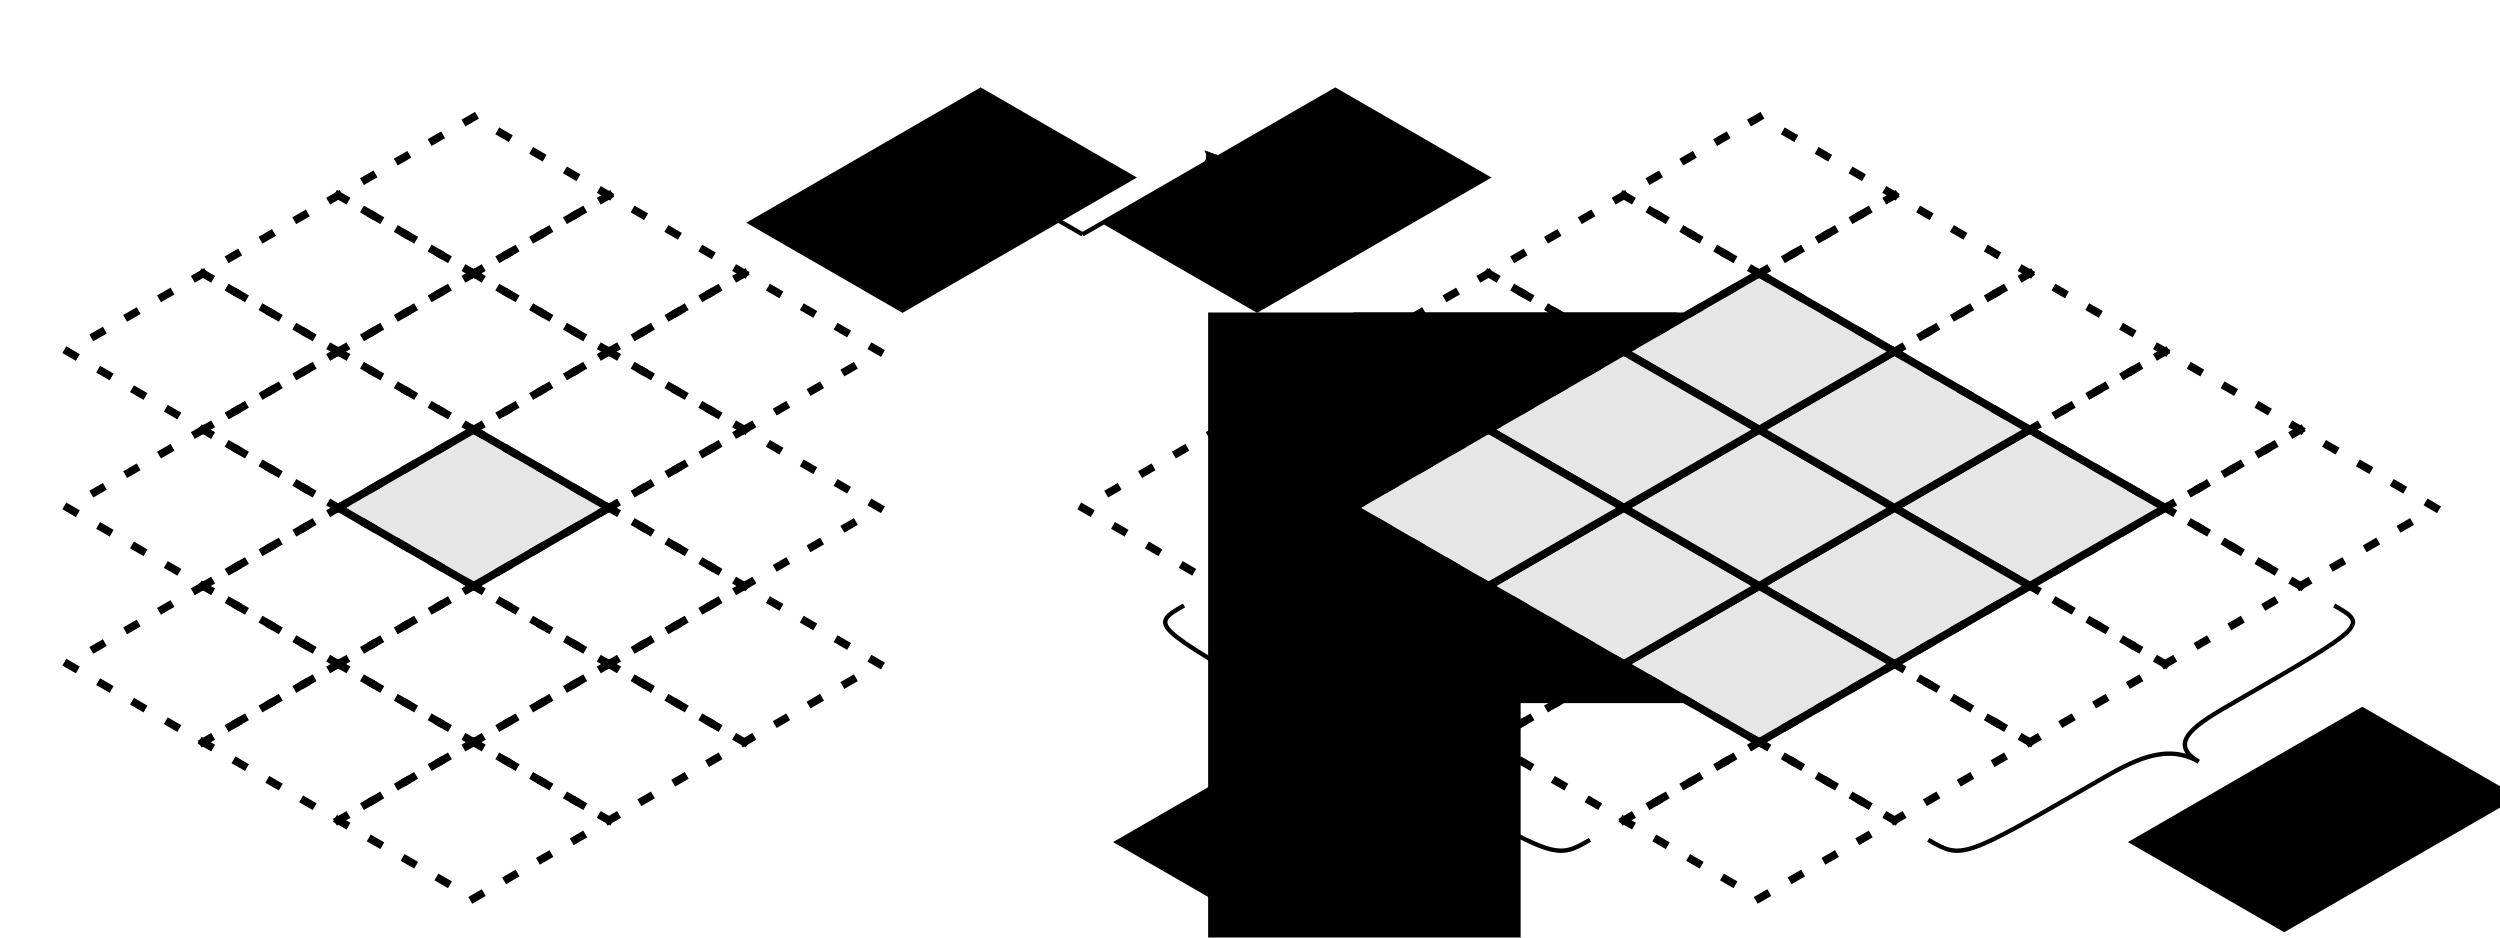 <?xml version="1.0" encoding="UTF-8" standalone="no"?>
<!-- Created with Inkscape (http://www.inkscape.org/) -->

<svg
   xmlns:dc="http://purl.org/dc/elements/1.1/"
   xmlns:cc="http://creativecommons.org/ns#"
   xmlns:rdf="http://www.w3.org/1999/02/22-rdf-syntax-ns#"
   xmlns:svg="http://www.w3.org/2000/svg"
   xmlns="http://www.w3.org/2000/svg"
   xmlns:sodipodi="http://sodipodi.sourceforge.net/DTD/sodipodi-0.dtd"
   xmlns:inkscape="http://www.inkscape.org/namespaces/inkscape"
   width="160mm"
   height="60mm"
   viewBox="0 0 566.929 212.598"
   id="svg4174"
   version="1.1"
   inkscape:version="0.91 r13725"
   sodipodi:docname="neighborhood.svg">
  <defs
     id="defs4176">
    <marker
       inkscape:stockid="Arrow2Lend"
       orient="auto"
       refY="0"
       refX="0"
       id="Arrow2Lend-0"
       style="overflow:visible"
       inkscape:isstock="true">
      <path
         inkscape:connector-curvature="0"
         id="path4451-8"
         style="fill:#000000;fill-opacity:1;fill-rule:evenodd;stroke:#000000;stroke-width:0.625;stroke-linejoin:round;stroke-opacity:1"
         d="M 8.719,4.034 -2.207,0.016 8.719,-4.002 c -1.745,2.372 -1.735,5.617 -6e-7,8.035 z"
         transform="matrix(-1.1,0,0,-1.1,-1.1,0)" />
    </marker>
    <marker
       inkscape:stockid="Arrow2Lend"
       orient="auto"
       refY="0"
       refX="0"
       id="Arrow2Lend"
       style="overflow:visible"
       inkscape:isstock="true">
      <path
         inkscape:connector-curvature="0"
         id="path4451"
         style="fill:#000000;fill-opacity:1;fill-rule:evenodd;stroke:#000000;stroke-width:0.625;stroke-linejoin:round;stroke-opacity:1"
         d="M 8.719,4.034 -2.207,0.016 8.719,-4.002 c -1.745,2.372 -1.735,5.617 -6e-7,8.035 z"
         transform="matrix(-1.1,0,0,-1.1,-1.1,0)" />
    </marker>
  </defs>
  <sodipodi:namedview
     id="base"
     pagecolor="#ffffff"
     bordercolor="#666666"
     borderopacity="1.0"
     inkscape:pageopacity="0.0"
     inkscape:pageshadow="2"
     inkscape:zoom="1.7482167"
     inkscape:cx="266.88983"
     inkscape:cy="-21.022568"
     inkscape:document-units="mm"
     inkscape:current-layer="layer1"
     showgrid="true"
     inkscape:window-width="1855"
     inkscape:window-height="1176"
     inkscape:window-x="65"
     inkscape:window-y="24"
     inkscape:window-maximized="1"
     inkscape:snap-grids="true"
     inkscape:snap-to-guides="false"
     inkscape:snap-bbox="true"
     inkscape:bbox-nodes="true"
     inkscape:object-nodes="true"
     inkscape:snap-object-midpoints="true"
     inkscape:snap-global="true"
     borderlayer="true">
    <inkscape:grid
       type="axonomgrid"
       id="grid4218"
       units="mm"
       empspacing="5"
       spacingy="35.433" />
    <inkscape:grid
       type="axonomgrid"
       id="grid4442"
       units="mm"
       empspacing="2"
       spacingy="8.858"
       color="#c83fff"
       opacity="0.125"
       empcolor="#7f3fff"
       empopacity="0.251" />
  </sodipodi:namedview>
  <g
     inkscape:label="Layer 1"
     inkscape:groupmode="layer"
     id="layer1"
     transform="translate(0,-839.764)">
    <flowRoot
       xml:space="preserve"
       id="flowRoot4207"
       style="font-style:normal;font-weight:normal;font-size:40px;line-height:125%;font-family:sans-serif;text-align:center;letter-spacing:0px;word-spacing:0px;writing-mode:lr-tb;text-anchor:middle;fill:#000000;fill-opacity:1;stroke:none;stroke-width:1px;stroke-linecap:butt;stroke-linejoin:miter;stroke-opacity:1"
       transform="translate(61.372,70.866)"><flowRegion
         id="flowRegion4209"><rect
           id="rect4211"
           width="70.866"
           height="70.866"
           x="212.598"
           y="910.63" /></flowRegion><flowPara
         id="flowPara4213" /></flowRoot>    <flowRoot
       xml:space="preserve"
       id="flowRoot4233"
       style="font-style:normal;font-weight:normal;font-size:15px;line-height:125%;font-family:sans-serif;text-align:center;letter-spacing:0px;word-spacing:0px;writing-mode:lr-tb;text-anchor:middle;fill:#000000;fill-opacity:1;stroke:none;stroke-width:1px;stroke-linecap:butt;stroke-linejoin:miter;stroke-opacity:1"
       transform="translate(61.372,70.866)"><flowRegion
         id="flowRegion4235"><rect
           id="rect4237"
           width="106.299"
           height="70.866"
           x="212.598"
           y="839.764"
           style="font-size:15px" /></flowRegion><flowPara
         id="flowPara4239" /></flowRoot>    <flowRoot
       xml:space="preserve"
       id="flowRoot4245"
       style="font-style:normal;font-weight:normal;font-size:15px;line-height:125%;font-family:sans-serif;text-align:center;letter-spacing:0px;word-spacing:0px;writing-mode:lr-tb;text-anchor:middle;fill:#000000;fill-opacity:1;stroke:none;stroke-width:1px;stroke-linecap:butt;stroke-linejoin:miter;stroke-opacity:1"
       transform="translate(61.372,70.866)"><flowRegion
         id="flowRegion4247"><rect
           id="rect4249"
           width="92.058"
           height="88.583"
           x="245.488"
           y="839.764"
           style="font-size:15px" /></flowRegion><flowPara
         id="flowPara4251" /></flowRoot>    <g
       id="g4385"
       transform="translate(92.058,-124.016)">
      <g
         id="g4861-94"
         transform="translate(-337.545,17.717)" />
    </g>
    <g
       id="g4283"
       transform="translate(184.116,434.055)">
      <path
         inkscape:connector-curvature="0"
         id="path4243-3-2-91-88-5-7-3-28-3"
         d="m 306.859,556.299 30.686,-17.717 -30.686,-17.717 -30.686,17.717 z"
         style="fill:none;fill-rule:evenodd;stroke:#000000;stroke-width:1.772;stroke-linecap:square;stroke-linejoin:miter;stroke-miterlimit:4;stroke-dasharray:1.772, 7.087;stroke-dashoffset:0;stroke-opacity:1"
         sodipodi:nodetypes="ccccc" />
      <path
         inkscape:connector-curvature="0"
         id="path4243-3-2-91-88-5-7-09-9-4"
         d="m 276.173,538.583 30.686,-17.717 -30.686,-17.717 -30.686,17.717 z"
         style="fill:#e6e6e6;fill-opacity:1;fill-rule:evenodd;stroke:#000000;stroke-width:1.772;stroke-linecap:square;stroke-linejoin:miter;stroke-miterlimit:4;stroke-dasharray:none;stroke-opacity:1"
         sodipodi:nodetypes="ccccc" />
      <path
         inkscape:connector-curvature="0"
         id="path4243-3-2-91-88-5-7-2-3-0"
         d="m 245.488,556.299 30.686,-17.717 -30.686,-17.717 -30.686,17.717 z"
         style="fill:#e6e6e6;fill-opacity:1;fill-rule:evenodd;stroke:#000000;stroke-width:1.772;stroke-linecap:square;stroke-linejoin:miter;stroke-miterlimit:4;stroke-dasharray:none;stroke-opacity:1"
         sodipodi:nodetypes="ccccc" />
      <path
         inkscape:connector-curvature="0"
         id="path4243-3-2-91-88-5-7-5-6-3"
         d="M 214.802,574.016 245.488,556.299 214.802,538.583 184.116,556.299 Z"
         style="fill:#e6e6e6;fill-opacity:1;fill-rule:evenodd;stroke:#000000;stroke-width:1.772;stroke-linecap:square;stroke-linejoin:miter;stroke-miterlimit:4;stroke-dasharray:none;stroke-opacity:1"
         sodipodi:nodetypes="ccccc" />
      <path
         inkscape:connector-curvature="0"
         id="path4243-3-2-91-88-5-7-4-8-9"
         d="m 184.116,556.299 30.686,-17.717 -30.686,-17.717 -30.686,17.717 z"
         style="fill:#e6e6e6;fill-opacity:1;fill-rule:evenodd;stroke:#000000;stroke-width:1.772;stroke-linecap:square;stroke-linejoin:miter;stroke-miterlimit:4;stroke-dasharray:none;stroke-opacity:1"
         sodipodi:nodetypes="ccccc" />
      <path
         inkscape:connector-curvature="0"
         id="path4243-3-2-91-88-5-7-05-0-1"
         d="m 214.802,538.583 30.686,-17.717 -30.686,-17.717 -30.686,17.717 z"
         style="fill:#e6e6e6;fill-opacity:1;fill-rule:evenodd;stroke:#000000;stroke-width:1.772;stroke-linecap:square;stroke-linejoin:miter;stroke-miterlimit:4;stroke-dasharray:none;stroke-opacity:1"
         sodipodi:nodetypes="ccccc" />
      <path
         inkscape:connector-curvature="0"
         id="path4243-3-2-91-88-5-7-9-2-9"
         d="M 245.488,520.866 276.173,503.15 245.488,485.433 214.802,503.15 Z"
         style="fill:#e6e6e6;fill-opacity:1;fill-rule:evenodd;stroke:#000000;stroke-width:1.772;stroke-linecap:square;stroke-linejoin:miter;stroke-miterlimit:4;stroke-dasharray:none;stroke-opacity:1"
         sodipodi:nodetypes="ccccc" />
      <path
         inkscape:connector-curvature="0"
         id="path4243-3-2-91-88-5-7-9-2-9-9"
         d="m 214.802,503.15 30.686,-17.717 -30.686,-17.717 -30.686,17.717 z"
         style="fill:#e6e6e6;fill-opacity:1;fill-rule:evenodd;stroke:#000000;stroke-width:1.772;stroke-linecap:square;stroke-linejoin:miter;stroke-miterlimit:4;stroke-dasharray:none;stroke-opacity:1"
         sodipodi:nodetypes="ccccc" />
      <path
         inkscape:connector-curvature="0"
         id="path4243-3-2-91-88-5-7-9-2-9-0"
         d="M 184.116,520.866 214.802,503.15 184.116,485.433 153.43,503.15 Z"
         style="fill:#e6e6e6;fill-opacity:1;fill-rule:evenodd;stroke:#000000;stroke-width:1.772;stroke-linecap:square;stroke-linejoin:miter;stroke-miterlimit:4;stroke-dasharray:none;stroke-opacity:1"
         sodipodi:nodetypes="ccccc" />
      <path
         inkscape:connector-curvature="0"
         id="path4243-3-2-91-88-5-7-9-2-9-8"
         d="M 153.43,538.583 184.116,520.866 153.43,503.15 122.744,520.866 Z"
         style="fill:#e6e6e6;fill-opacity:1;fill-rule:evenodd;stroke:#000000;stroke-width:1.772;stroke-linecap:square;stroke-linejoin:miter;stroke-miterlimit:4;stroke-dasharray:none;stroke-opacity:1"
         sodipodi:nodetypes="ccccc" />
      <path
         inkscape:connector-curvature="0"
         id="path4243-3-2-91-88-5-7-3-28-3-6"
         d="m 276.173,574.016 30.686,-17.717 -30.686,-17.717 -30.686,17.717 z"
         style="fill:none;fill-rule:evenodd;stroke:#000000;stroke-width:1.772;stroke-linecap:square;stroke-linejoin:miter;stroke-miterlimit:4;stroke-dasharray:1.772, 7.087;stroke-dashoffset:0;stroke-opacity:1"
         sodipodi:nodetypes="ccccc" />
      <path
         inkscape:connector-curvature="0"
         id="path4243-3-2-91-88-5-7-3-28-3-1"
         d="m 245.488,591.732 30.686,-17.717 -30.686,-17.717 -30.686,17.717 z"
         style="fill:none;fill-rule:evenodd;stroke:#000000;stroke-width:1.772;stroke-linecap:square;stroke-linejoin:miter;stroke-miterlimit:4;stroke-dasharray:1.772, 7.087;stroke-dashoffset:0;stroke-opacity:1"
         sodipodi:nodetypes="ccccc" />
      <path
         inkscape:connector-curvature="0"
         id="path4243-3-2-91-88-5-7-3-28-3-15"
         d="m 214.802,609.449 30.686,-17.717 -30.686,-17.717 -30.686,17.717 z"
         style="fill:none;fill-rule:evenodd;stroke:#000000;stroke-width:1.772;stroke-linecap:square;stroke-linejoin:miter;stroke-miterlimit:4;stroke-dasharray:1.772, 7.087;stroke-dashoffset:0;stroke-opacity:1"
         sodipodi:nodetypes="ccccc" />
      <path
         inkscape:connector-curvature="0"
         id="path4243-3-2-91-88-5-7-3-28-3-9"
         d="m 184.116,591.732 30.686,-17.717 -30.686,-17.717 -30.686,17.717 z"
         style="fill:none;fill-rule:evenodd;stroke:#000000;stroke-width:1.772;stroke-linecap:square;stroke-linejoin:miter;stroke-miterlimit:4;stroke-dasharray:1.772, 7.087;stroke-dashoffset:0;stroke-opacity:1"
         sodipodi:nodetypes="ccccc" />
      <path
         inkscape:connector-curvature="0"
         id="path4243-3-2-91-88-5-7-3-28-3-8"
         d="m 153.43,574.016 30.686,-17.717 -30.686,-17.717 -30.686,17.717 z"
         style="fill:none;fill-rule:evenodd;stroke:#000000;stroke-width:1.772;stroke-linecap:square;stroke-linejoin:miter;stroke-miterlimit:4;stroke-dasharray:1.772, 7.087;stroke-dashoffset:0;stroke-opacity:1"
         sodipodi:nodetypes="ccccc" />
      <path
         inkscape:connector-curvature="0"
         id="path4243-3-2-91-88-5-7-3-28-3-4"
         d="M 122.744,556.299 153.43,538.583 122.744,520.866 92.058,538.583 Z"
         style="fill:none;fill-rule:evenodd;stroke:#000000;stroke-width:1.772;stroke-linecap:square;stroke-linejoin:miter;stroke-miterlimit:4;stroke-dasharray:1.772, 7.087;stroke-dashoffset:0;stroke-opacity:1"
         sodipodi:nodetypes="ccccc" />
      <path
         inkscape:connector-curvature="0"
         id="path4243-3-2-91-88-5-7-3-28-3-81"
         d="M 92.058,538.583 122.744,520.866 92.058,503.15 61.372,520.866 Z"
         style="fill:none;fill-rule:evenodd;stroke:#000000;stroke-width:1.772;stroke-linecap:square;stroke-linejoin:miter;stroke-miterlimit:4;stroke-dasharray:1.772, 7.087;stroke-dashoffset:0;stroke-opacity:1"
         sodipodi:nodetypes="ccccc" />
      <path
         inkscape:connector-curvature="0"
         id="path4243-3-2-91-88-5-7-3-28-3-0"
         d="M 122.744,520.866 153.43,503.15 122.744,485.433 92.058,503.15 Z"
         style="fill:none;fill-rule:evenodd;stroke:#000000;stroke-width:1.772;stroke-linecap:square;stroke-linejoin:miter;stroke-miterlimit:4;stroke-dasharray:1.772, 7.087;stroke-dashoffset:0;stroke-opacity:1"
         sodipodi:nodetypes="ccccc" />
      <path
         inkscape:connector-curvature="0"
         id="path4243-3-2-91-88-5-7-3-28-3-3"
         d="m 153.43,503.15 30.686,-17.717 -30.686,-17.717 -30.686,17.717 z"
         style="fill:none;fill-rule:evenodd;stroke:#000000;stroke-width:1.772;stroke-linecap:square;stroke-linejoin:miter;stroke-miterlimit:4;stroke-dasharray:1.772, 7.087;stroke-dashoffset:0;stroke-opacity:1"
         sodipodi:nodetypes="ccccc" />
      <path
         inkscape:connector-curvature="0"
         id="path4243-3-2-91-88-5-7-3-28-3-04"
         d="m 184.116,485.433 30.686,-17.717 -30.686,-17.717 -30.686,17.717 z"
         style="fill:none;fill-rule:evenodd;stroke:#000000;stroke-width:1.772;stroke-linecap:square;stroke-linejoin:miter;stroke-miterlimit:4;stroke-dasharray:1.772, 7.087;stroke-dashoffset:0;stroke-opacity:1"
         sodipodi:nodetypes="ccccc" />
      <path
         inkscape:connector-curvature="0"
         id="path4243-3-2-91-88-5-7-3-28-3-44"
         d="m 214.802,467.717 30.686,-17.717 -30.686,-17.717 -30.686,17.717 z"
         style="fill:none;fill-rule:evenodd;stroke:#000000;stroke-width:1.772;stroke-linecap:square;stroke-linejoin:miter;stroke-miterlimit:4;stroke-dasharray:1.772, 7.087;stroke-dashoffset:0;stroke-opacity:1"
         sodipodi:nodetypes="ccccc" />
      <path
         inkscape:connector-curvature="0"
         id="path4243-3-2-91-88-5-7-3-28-3-47"
         d="m 245.488,485.433 30.686,-17.717 -30.686,-17.717 -30.686,17.717 z"
         style="fill:none;fill-rule:evenodd;stroke:#000000;stroke-width:1.772;stroke-linecap:square;stroke-linejoin:miter;stroke-miterlimit:4;stroke-dasharray:1.772, 7.087;stroke-dashoffset:0;stroke-opacity:1"
         sodipodi:nodetypes="ccccc" />
      <path
         inkscape:connector-curvature="0"
         id="path4243-3-2-91-88-5-7-3-28-3-63"
         d="m 276.173,503.15 30.686,-17.717 -30.686,-17.717 -30.686,17.717 z"
         style="fill:none;fill-rule:evenodd;stroke:#000000;stroke-width:1.772;stroke-linecap:square;stroke-linejoin:miter;stroke-miterlimit:4;stroke-dasharray:1.772, 7.087;stroke-dashoffset:0;stroke-opacity:1"
         sodipodi:nodetypes="ccccc" />
      <path
         inkscape:connector-curvature="0"
         id="path4243-3-2-91-88-5-7-3-28-3-17"
         d="M 306.859,520.866 337.545,503.15 306.859,485.433 276.173,503.15 Z"
         style="fill:none;fill-rule:evenodd;stroke:#000000;stroke-width:1.772;stroke-linecap:square;stroke-linejoin:miter;stroke-miterlimit:4;stroke-dasharray:1.772, 7.087;stroke-dashoffset:0;stroke-opacity:1"
         sodipodi:nodetypes="ccccc" />
      <path
         inkscape:connector-curvature="0"
         id="path4243-3-2-91-88-5-7-3-28-3-5"
         d="m 337.545,538.583 30.686,-17.717 -30.686,-17.717 -30.686,17.717 z"
         style="fill:none;fill-rule:evenodd;stroke:#000000;stroke-width:1.772;stroke-linecap:square;stroke-linejoin:miter;stroke-miterlimit:4;stroke-dasharray:1.772, 7.087;stroke-dashoffset:0;stroke-opacity:1"
         sodipodi:nodetypes="ccccc" />
    </g>
    <path
       style="fill:none;fill-rule:evenodd;stroke:#000000;stroke-width:1px;stroke-linecap:butt;stroke-linejoin:miter;stroke-opacity:1"
       d="m 437.275,1030.217 c 7.671,4.429 7.671,4.429 38.357,-13.287 7.671,-4.429 15.343,-8.858 23.014,-4.429 -7.671,-4.429 0,-8.858 7.671,-13.287 30.686,-17.717 30.686,-17.717 23.014,-22.146"
       id="path4438"
       inkscape:connector-curvature="0"
       sodipodi:nodetypes="ccccc" />
    <path
       style="fill:none;fill-rule:evenodd;stroke:#000000;stroke-width:1px;stroke-linecap:butt;stroke-linejoin:miter;stroke-opacity:1"
       d="m 360.56,1030.217 c -7.671,4.429 -7.671,4.429 -38.357,-13.287 -7.671,-4.429 -15.343,-8.858 -23.014,-4.429 7.671,-4.429 0,-8.858 -7.671,-13.287 C 260.83,981.496 260.83,981.496 268.502,977.067"
       id="path4438-9"
       inkscape:connector-curvature="0"
       sodipodi:nodetypes="ccccc" />
    <flowRoot
       xml:space="preserve"
       id="flowRoot4253-18-58-07-8-9"
       style="font-style:normal;font-weight:normal;font-size:40px;line-height:125%;font-family:sans-serif;text-align:center;letter-spacing:0px;word-spacing:0px;writing-mode:lr-tb;text-anchor:middle;fill:#000000;fill-opacity:1;stroke:none;stroke-width:1px;stroke-linecap:butt;stroke-linejoin:miter;stroke-opacity:1"
       transform="matrix(0.866,-0.5,1,0.577,-525.513,663.804)"><flowRegion
         id="flowRegion4255-964-6-5-6-35"><rect
           id="rect4257-33-2-870-8-70"
           width="61.372"
           height="35.433"
           x="214.802"
           y="822.047" /></flowRegion><flowPara
         id="flowPara4259-38-84-4-38-81"
         style="font-size:15px">M<flowSpan
   style="font-size:65%;baseline-shift:sub"
   id="flowSpan4471">x</flowSpan></flowPara></flowRoot>    <flowRoot
       xml:space="preserve"
       id="flowRoot4253-18-58-07-8-9-6"
       style="font-style:normal;font-weight:normal;font-size:40px;line-height:125%;font-family:sans-serif;text-align:center;letter-spacing:0px;word-spacing:0px;writing-mode:lr-tb;text-anchor:middle;fill:#000000;fill-opacity:1;stroke:none;stroke-width:1px;stroke-linecap:butt;stroke-linejoin:miter;stroke-opacity:1"
       transform="matrix(0.866,-0.5,1,0.577,-755.657,663.804)"><flowRegion
         id="flowRegion4255-964-6-5-6-35-2"><rect
           id="rect4257-33-2-870-8-70-1"
           width="61.372"
           height="35.433"
           x="214.802"
           y="822.047" /></flowRegion><flowPara
         id="flowPara4259-38-84-4-38-81-7"
         style="font-size:15px">M<flowSpan
   style="font-size:65%;baseline-shift:sub"
   id="flowSpan4471-8">y</flowSpan></flowPara></flowRoot>    <g
       id="g4400"
       transform="translate(-291.516,380.906)">
      <path
         inkscape:connector-curvature="0"
         id="path4424"
         d="m 537.004,512.008 c 30.686,-17.717 30.686,-17.717 30.686,-17.717"
         style="fill:none;fill-rule:evenodd;stroke:#000000;stroke-width:0.999;stroke-linecap:butt;stroke-linejoin:miter;stroke-miterlimit:4;stroke-dasharray:none;stroke-opacity:1;marker-end:url(#Arrow2Lend)" />
      <path
         sodipodi:nodetypes="cc"
         inkscape:connector-curvature="0"
         id="path4424-8"
         d="M 537.004,512.008 506.318,494.291"
         style="fill:none;fill-rule:evenodd;stroke:#000000;stroke-width:0.999;stroke-linecap:butt;stroke-linejoin:miter;stroke-miterlimit:4;stroke-dasharray:none;stroke-opacity:1;marker-end:url(#Arrow2Lend-0)" />
      <flowRoot
         transform="matrix(0.866,-0.5,1,0.577,-466.906,142.44)"
         style="font-style:normal;font-weight:normal;font-size:40px;line-height:125%;font-family:sans-serif;text-align:center;letter-spacing:0px;word-spacing:0px;writing-mode:lr-tb;text-anchor:middle;fill:#000000;fill-opacity:1;stroke:none;stroke-width:1px;stroke-linecap:butt;stroke-linejoin:miter;stroke-opacity:1"
         id="flowRoot4253-18-58-07-8-9-5"
         xml:space="preserve"><flowRegion
           id="flowRegion4255-964-6-5-6-35-7"><rect
             y="822.047"
             x="214.802"
             height="35.433"
             width="61.372"
             id="rect4257-33-2-870-8-70-4" /></flowRegion><flowPara
           style="font-size:15px"
           id="flowPara4259-38-84-4-38-81-1">X<flowSpan
   id="flowSpan4471-85"
   style="font-size:65%;baseline-shift:sub" /></flowPara></flowRoot>      <flowRoot
         transform="matrix(0.866,-0.5,1,0.577,-547.319,142.44)"
         style="font-style:normal;font-weight:normal;font-size:40px;line-height:125%;font-family:sans-serif;text-align:center;letter-spacing:0px;word-spacing:0px;writing-mode:lr-tb;text-anchor:middle;fill:#000000;fill-opacity:1;stroke:none;stroke-width:1px;stroke-linecap:butt;stroke-linejoin:miter;stroke-opacity:1"
         id="flowRoot4253-18-58-07-8-9-5-9"
         xml:space="preserve"><flowRegion
           id="flowRegion4255-964-6-5-6-35-7-7"><rect
             y="822.047"
             x="214.802"
             height="35.433"
             width="61.372"
             id="rect4257-33-2-870-8-70-4-5" /></flowRegion><flowPara
           style="font-size:15px"
           id="flowPara4259-38-84-4-38-81-1-3">Y</flowPara></flowRoot>    </g>
    <path
       sodipodi:nodetypes="ccccc"
       style="fill:#e6e6e6;fill-opacity:1;fill-rule:evenodd;stroke:#000000;stroke-width:1.772;stroke-linecap:square;stroke-linejoin:miter;stroke-miterlimit:4;stroke-dasharray:none;stroke-opacity:1"
       d="m 107.401,972.638 30.686,-17.716 -30.686,-17.717 -30.686,17.717 z"
       id="path4243-3-2-91-88-5-7-05-0-1-9"
       inkscape:connector-curvature="0"
       inkscape:transform-center-x="-26.903531"
       inkscape:transform-center-y="-2.3394633" />
    <path
       sodipodi:nodetypes="ccccc"
       style="fill:none;fill-rule:evenodd;stroke:#000000;stroke-width:1.772;stroke-linecap:square;stroke-linejoin:miter;stroke-miterlimit:4;stroke-dasharray:1.772, 7.087;stroke-dashoffset:0;stroke-opacity:1"
       d="m 168.773,1008.071 30.686,-17.717 -30.686,-17.716 -30.686,17.716 z"
       id="path4243-3-2-91-88-5-7-3-28-3-6-6"
       inkscape:connector-curvature="0"
       inkscape:transform-center-x="-88.275411"
       inkscape:transform-center-y="33.093617" />
    <path
       sodipodi:nodetypes="ccccc"
       style="fill:none;fill-rule:evenodd;stroke:#000000;stroke-width:1.772;stroke-linecap:square;stroke-linejoin:miter;stroke-miterlimit:4;stroke-dasharray:1.772, 7.087;stroke-dashoffset:0;stroke-opacity:1"
       d="m 138.087,1025.787 30.686,-17.716 -30.686,-17.717 -30.686,17.717 z"
       id="path4243-3-2-91-88-5-7-3-28-3-1-1"
       inkscape:connector-curvature="0"
       inkscape:transform-center-x="-57.589471"
       inkscape:transform-center-y="50.810127" />
    <path
       sodipodi:nodetypes="ccccc"
       style="fill:none;fill-rule:evenodd;stroke:#000000;stroke-width:1.772;stroke-linecap:square;stroke-linejoin:miter;stroke-miterlimit:4;stroke-dasharray:1.772, 7.087;stroke-dashoffset:0;stroke-opacity:1"
       d="m 107.401,1043.504 30.686,-17.717 -30.686,-17.716 -30.686,17.716 z"
       id="path4243-3-2-91-88-5-7-3-28-3-15-1"
       inkscape:connector-curvature="0"
       inkscape:transform-center-x="-26.903531"
       inkscape:transform-center-y="68.526697" />
    <path
       sodipodi:nodetypes="ccccc"
       style="fill:none;fill-rule:evenodd;stroke:#000000;stroke-width:1.772;stroke-linecap:square;stroke-linejoin:miter;stroke-miterlimit:4;stroke-dasharray:1.772, 7.087;stroke-dashoffset:0;stroke-opacity:1"
       d="m 76.715,1025.787 30.686,-17.716 -30.686,-17.717 -30.686,17.717 z"
       id="path4243-3-2-91-88-5-7-3-28-3-9-5"
       inkscape:connector-curvature="0"
       inkscape:transform-center-x="3.7824089"
       inkscape:transform-center-y="50.810127" />
    <path
       sodipodi:nodetypes="ccccc"
       style="fill:none;fill-rule:evenodd;stroke:#000000;stroke-width:1.772;stroke-linecap:square;stroke-linejoin:miter;stroke-miterlimit:4;stroke-dasharray:1.772, 7.087;stroke-dashoffset:0;stroke-opacity:1"
       d="m 46.029,1008.071 30.686,-17.717 -30.686,-17.716 -30.686,17.716 z"
       id="path4243-3-2-91-88-5-7-3-28-3-8-9"
       inkscape:connector-curvature="0"
       inkscape:transform-center-x="34.468349"
       inkscape:transform-center-y="33.093617" />
    <path
       sodipodi:nodetypes="ccccc"
       style="fill:none;fill-rule:evenodd;stroke:#000000;stroke-width:1.772;stroke-linecap:square;stroke-linejoin:miter;stroke-miterlimit:4;stroke-dasharray:1.772, 7.087;stroke-dashoffset:0;stroke-opacity:1"
       d="m 46.029,937.205 30.686,-17.716 -30.686,-17.716 -30.686,17.716 z"
       id="path4243-3-2-91-88-5-7-3-28-3-3-1"
       inkscape:connector-curvature="0"
       inkscape:transform-center-x="34.468349"
       inkscape:transform-center-y="-37.772533" />
    <path
       sodipodi:nodetypes="ccccc"
       style="fill:none;fill-rule:evenodd;stroke:#000000;stroke-width:1.772;stroke-linecap:square;stroke-linejoin:miter;stroke-miterlimit:4;stroke-dasharray:1.772, 7.087;stroke-dashoffset:0;stroke-opacity:1"
       d="m 76.715,919.488 30.686,-17.716 -30.686,-17.717 -30.686,17.717 z"
       id="path4243-3-2-91-88-5-7-3-28-3-04-0"
       inkscape:connector-curvature="0"
       inkscape:transform-center-x="3.7824089"
       inkscape:transform-center-y="-55.489063" />
    <path
       sodipodi:nodetypes="ccccc"
       style="fill:none;fill-rule:evenodd;stroke:#000000;stroke-width:1.772;stroke-linecap:square;stroke-linejoin:miter;stroke-miterlimit:4;stroke-dasharray:1.772, 7.087;stroke-dashoffset:0;stroke-opacity:1"
       d="m 107.401,901.772 30.686,-17.717 -30.686,-17.716 -30.686,17.716 z"
       id="path4243-3-2-91-88-5-7-3-28-3-44-3"
       inkscape:connector-curvature="0"
       inkscape:transform-center-x="-26.903531"
       inkscape:transform-center-y="-73.205604" />
    <path
       sodipodi:nodetypes="ccccc"
       style="fill:none;fill-rule:evenodd;stroke:#000000;stroke-width:1.772;stroke-linecap:square;stroke-linejoin:miter;stroke-miterlimit:4;stroke-dasharray:1.772, 7.087;stroke-dashoffset:0;stroke-opacity:1"
       d="m 138.087,919.488 30.686,-17.716 -30.686,-17.717 -30.686,17.717 z"
       id="path4243-3-2-91-88-5-7-3-28-3-47-0"
       inkscape:connector-curvature="0"
       inkscape:transform-center-x="-57.589471"
       inkscape:transform-center-y="-55.489063" />
    <path
       sodipodi:nodetypes="ccccc"
       style="fill:none;fill-rule:evenodd;stroke:#000000;stroke-width:1.772;stroke-linecap:square;stroke-linejoin:miter;stroke-miterlimit:4;stroke-dasharray:1.772, 7.087;stroke-dashoffset:0;stroke-opacity:1"
       d="m 168.773,937.205 30.686,-17.716 -30.686,-17.716 -30.686,17.716 z"
       id="path4243-3-2-91-88-5-7-3-28-3-63-4"
       inkscape:connector-curvature="0"
       inkscape:transform-center-x="-88.275411"
       inkscape:transform-center-y="-37.772533" />
    <path
       sodipodi:nodetypes="ccccc"
       style="fill:none;fill-rule:evenodd;stroke:#000000;stroke-width:1.772;stroke-linecap:square;stroke-linejoin:miter;stroke-miterlimit:4;stroke-dasharray:1.772, 7.087;stroke-dashoffset:0;stroke-opacity:1"
       d="m 46.029,972.638 30.686,-17.716 -30.686,-17.717 -30.686,17.717 z"
       id="path4243-3-2-91-88-5-7-3-28-3-81-4-1"
       inkscape:connector-curvature="0"
       inkscape:transform-center-x="34.468349"
       inkscape:transform-center-y="-2.3394633" />
    <path
       sodipodi:nodetypes="ccccc"
       style="fill:none;fill-rule:evenodd;stroke:#000000;stroke-width:1.772;stroke-linecap:square;stroke-linejoin:miter;stroke-miterlimit:4;stroke-dasharray:1.772, 7.087;stroke-dashoffset:0;stroke-opacity:1"
       d="m 76.715,954.921 30.686,-17.717 -30.686,-17.716 -30.686,17.716 z"
       id="path4243-3-2-91-88-5-7-3-28-3-81-4-5"
       inkscape:connector-curvature="0"
       inkscape:transform-center-x="3.7824089"
       inkscape:transform-center-y="-20.056003" />
    <path
       sodipodi:nodetypes="ccccc"
       style="fill:none;fill-rule:evenodd;stroke:#000000;stroke-width:1.772;stroke-linecap:square;stroke-linejoin:miter;stroke-miterlimit:4;stroke-dasharray:1.772, 7.087;stroke-dashoffset:0;stroke-opacity:1"
       d="m 107.401,937.205 30.686,-17.716 -30.686,-17.716 -30.686,17.716 z"
       id="path4243-3-2-91-88-5-7-3-28-3-81-4-2"
       inkscape:connector-curvature="0"
       inkscape:transform-center-x="-26.903531"
       inkscape:transform-center-y="-37.772533" />
    <path
       sodipodi:nodetypes="ccccc"
       style="fill:none;fill-rule:evenodd;stroke:#000000;stroke-width:1.772;stroke-linecap:square;stroke-linejoin:miter;stroke-miterlimit:4;stroke-dasharray:1.772, 7.087;stroke-dashoffset:0;stroke-opacity:1"
       d="m 138.087,954.921 30.686,-17.717 -30.686,-17.716 -30.686,17.716 z"
       id="path4243-3-2-91-88-5-7-3-28-3-81-4-7"
       inkscape:connector-curvature="0"
       inkscape:transform-center-x="-57.589471"
       inkscape:transform-center-y="-20.056003" />
    <path
       sodipodi:nodetypes="ccccc"
       style="fill:none;fill-rule:evenodd;stroke:#000000;stroke-width:1.772;stroke-linecap:square;stroke-linejoin:miter;stroke-miterlimit:4;stroke-dasharray:1.772, 7.087;stroke-dashoffset:0;stroke-opacity:1"
       d="m 168.773,972.638 30.686,-17.716 -30.686,-17.717 -30.686,17.717 z"
       id="path4243-3-2-91-88-5-7-3-28-3-81-4-74"
       inkscape:connector-curvature="0"
       inkscape:transform-center-x="-88.275411"
       inkscape:transform-center-y="-2.3394633" />
    <path
       sodipodi:nodetypes="ccccc"
       style="fill:none;fill-rule:evenodd;stroke:#000000;stroke-width:1.772;stroke-linecap:square;stroke-linejoin:miter;stroke-miterlimit:4;stroke-dasharray:1.772, 7.087;stroke-dashoffset:0;stroke-opacity:1"
       d="m 138.087,990.354 30.686,-17.716 -30.686,-17.716 -30.686,17.716 z"
       id="path4243-3-2-91-88-5-7-3-28-3-81-4-9"
       inkscape:connector-curvature="0"
       inkscape:transform-center-x="-57.589471"
       inkscape:transform-center-y="15.377077" />
    <path
       sodipodi:nodetypes="ccccc"
       style="fill:none;fill-rule:evenodd;stroke:#000000;stroke-width:1.772;stroke-linecap:square;stroke-linejoin:miter;stroke-miterlimit:4;stroke-dasharray:1.772, 7.087;stroke-dashoffset:0;stroke-opacity:1"
       d="m 107.401,1008.071 30.686,-17.717 -30.686,-17.716 -30.686,17.716 z"
       id="path4243-3-2-91-88-5-7-3-28-3-81-4-3"
       inkscape:connector-curvature="0"
       inkscape:transform-center-x="-26.903531"
       inkscape:transform-center-y="33.093607" />
    <path
       sodipodi:nodetypes="ccccc"
       style="fill:none;fill-rule:evenodd;stroke:#000000;stroke-width:1.772;stroke-linecap:square;stroke-linejoin:miter;stroke-miterlimit:4;stroke-dasharray:1.772, 7.087;stroke-dashoffset:0;stroke-opacity:1"
       d="m 76.715,990.354 30.686,-17.716 -30.686,-17.716 -30.686,17.716 z"
       id="path4243-3-2-91-88-5-7-3-28-3-81-4-18"
       inkscape:connector-curvature="0"
       inkscape:transform-center-x="3.7824089"
       inkscape:transform-center-y="15.377072" />
  </g>
</svg>
